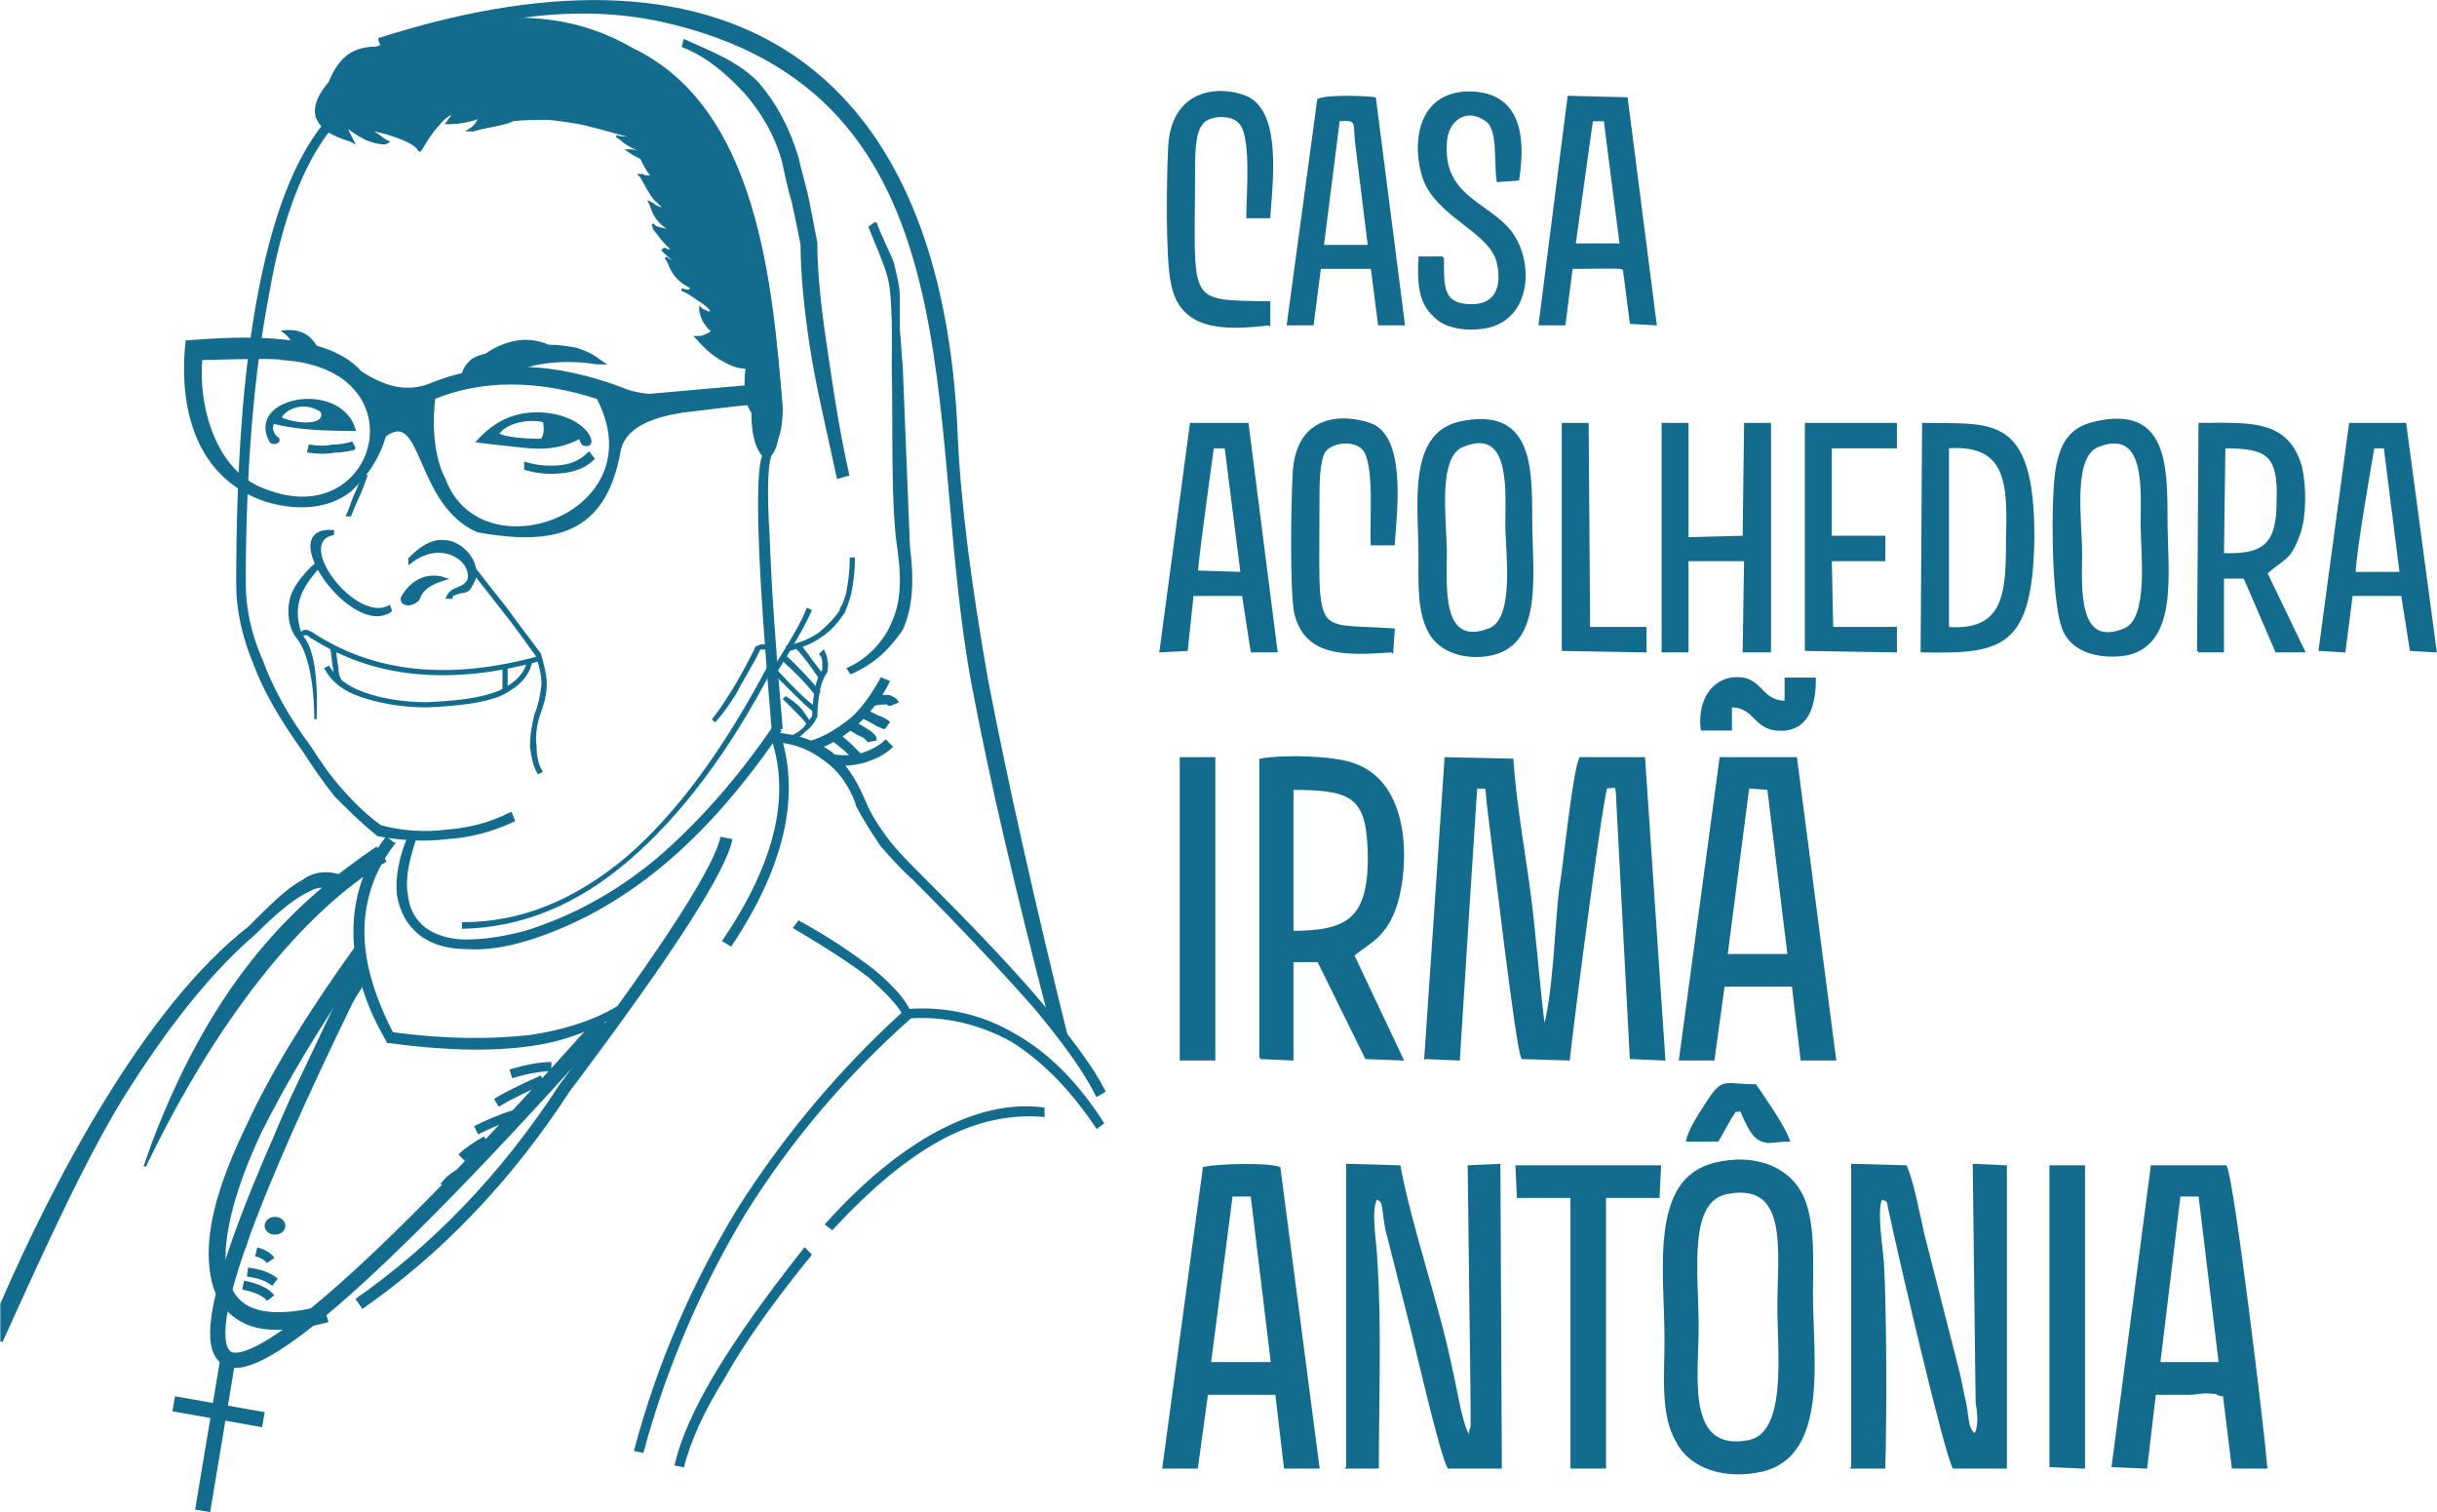<?xml version="1.0" encoding="UTF-8"?>
<!DOCTYPE svg PUBLIC "-//W3C//DTD SVG 1.1//EN" "http://www.w3.org/Graphics/SVG/1.1/DTD/svg11.dtd">
<!-- Creator: CorelDRAW X8 -->
<svg xmlns="http://www.w3.org/2000/svg" xml:space="preserve" width="79.898mm" height="49.579mm" version="1.1" style="shape-rendering:geometricPrecision; text-rendering:geometricPrecision; image-rendering:optimizeQuality; fill-rule:evenodd; clip-rule:evenodd"
viewBox="0 0 1684 1045"
 xmlns:xlink="http://www.w3.org/1999/xlink">
 <defs>
  <style type="text/css">
   <![CDATA[
    .str4 {stroke:#136C8E;stroke-width:10.538}
    .str1 {stroke:#136C8E;stroke-width:8.43}
    .str3 {stroke:#136C8E;stroke-width:6.323}
    .str2 {stroke:#136C8E;stroke-width:2.108}
    .str0 {stroke:#136C8E;stroke-width:1.606}
    .fil2 {fill:none}
    .fil1 {fill:#136C8E}
    .fil0 {fill:#136C8E;fill-rule:nonzero}
   ]]>
  </style>
 </defs>
 <g id="Camada_x0020_1">
  <path class="fil0 str0" d="M1 901c36,-83 99,-204 171,-260 15,-15 27,-27 37,-32 10,-8 23,-6 30,-2l-8 11c-3,-4 -8,-8 -17,-3 -11,5 -23,15 -38,30l0 0c-28,24 -56,58 -85,103 -29,44 -61,115 -90,179l0 -26z"/>
  <path class="fil0 str0" d="M272 583c-14,18 -21,39 -21,61 0,21 7,45 20,70 37,5 68,5 95,2 27,-4 50,-12 67,-24l2 3c-19,13 -40,23 -68,27 -28,4 -61,3 -98,-2l-1 0 -1 -2c-15,-26 -22,-51 -22,-74 0,-24 7,-45 22,-65l5 4z"/>
  <path class="fil0 str0" d="M266 595c-58,35 -117,109 -166,211l6 -17c44,-115 100,-166 154,-203l6 9z"/>
  <path class="fil0 str0" d="M226 913c-27,7 -47,7 -60,-1 -14,-8 -21,-23 -21,-46l10 0c0,19 5,31 16,37 11,6 29,6 52,0l3 10z"/>
  <path class="fil0 str0" d="M145 866c0,-24 9,-53 26,-88 16,-35 41,-76 74,-122l7 7c-32,46 -55,85 -72,119 -16,34 -24,62 -25,84l-10 0z"/>
  <path class="fil0 str0" d="M262 27c250,-80 389,27 399,274l0 1c2,44 9,100 21,168 13,68 33,157 56,250l-12 -14c-24,-93 -41,-165 -54,-234 -34,-183 9,-409 -216,-458 -57,-12 -120,-4 -190,23l-4 -10z"/>
  <path class="fil0 str0" d="M473 28c20,9 38,16 51,30 12,14 21,31 27,51l0 0c2,9 5,19 7,28 2,10 4,20 6,31l0 0 0 1c0,17 2,39 6,66 4,27 8,57 16,93l-7 2c-8,-37 -15,-66 -19,-93 -4,-27 -6,-50 -6,-68 -2,-10 -4,-20 -6,-29 -3,-10 -5,-20 -7,-29 -5,-18 -14,-33 -25,-46 -12,-13 -26,-26 -44,-33l1 -4z"/>
  <path class="fil0 str0" d="M605 154c4,11 9,20 12,28 2,9 4,16 4,23l0 0c0,8 0,15 0,23 1,8 1,16 2,25l5 125c3,23 2,42 -5,57 -9,13 -19,23 -35,30l-2 -3c14,-6 26,-19 31,-32 6,-13 7,-29 4,-50 -5,-32 -3,-90 -4,-125 0,-14 1,-50 -3,-64 -2,-8 -9,-24 -13,-34l4 -3z"/>
  <path class="fil0 str0" d="M536 507c15,1 28,6 38,13 10,8 17,19 23,33 4,10 10,19 16,27 7,9 14,16 21,23l0 0c35,35 63,64 85,90 21,25 36,45 44,61l-5 3c-8,-16 -22,-36 -43,-61 -22,-25 -50,-55 -84,-89 -8,-7 -15,-15 -22,-23 -6,-9 -12,-18 -17,-28l0 -1c-5,-13 -12,-23 -22,-30 -9,-7 -20,-12 -34,-13l0 -5z"/>
  <path class="fil0 str0" d="M254 675c-18,27 -34,56 -48,87 -14,31 -27,65 -37,100l-5 -1c11,-36 23,-70 37,-101 15,-32 31,-61 49,-88l4 3z"/>
  <path class="fil0 str0" d="M758 779c-18,-27 -38,-47 -59,-60 -22,-12 -46,-18 -72,-16l0 -5c27,-2 52,4 74,17 23,13 43,33 61,61l-4 3z"/>
  <path class="fil0 str0" d="M552 637c22,12 39,24 52,34 13,11 21,20 25,29l1 1 -1 2c-46,41 -84,86 -115,136 -30,50 -54,105 -70,164l-5 -1c16,-60 40,-115 71,-166 31,-49 69,-95 114,-136 -4,-7 -12,-15 -23,-25 -13,-10 -30,-21 -52,-34l3 -4z"/>
  <path class="fil0 str0" d="M500 650c36,-53 47,-99 34,-139l5 -2c13,42 2,90 -34,144l-5 -3z"/>
  <path class="fil0 str0" d="M287 579c-5,15 -8,28 -6,39 1,10 5,18 13,24 7,5 17,8 28,8 12,0 26,-2 41,-6 32,-10 62,-26 91,-50 28,-24 55,-54 81,-92l4 3c-26,38 -53,69 -82,93 -29,24 -60,41 -92,51l0 0c-16,5 -31,7 -43,6 -12,0 -23,-3 -31,-9l0 0c-9,-7 -14,-16 -16,-28 -1,-11 1,-25 8,-41l4 2z"/>
  <path class="fil0 str0" d="M355 567c-15,7 -30,11 -46,12 -15,2 -32,1 -48,-2l-1 -1 0 0c-10,-8 -19,-17 -28,-26 -8,-10 -15,-20 -22,-31 -15,-21 -27,-41 -34,-60 -8,-19 -12,-38 -12,-55l0 0c0,-82 5,-149 15,-201 10,-53 25,-92 45,-117l4 3c-19,24 -34,62 -43,115 -10,52 -16,119 -16,199 0,18 4,36 12,54 7,19 18,39 33,59l0 0c7,11 14,21 22,30 8,9 17,18 27,25 15,4 31,5 46,3 15,-1 30,-5 44,-12l2 5z"/>
  <path class="fil0 str0" d="M721 771c-23,-2 -47,3 -71,16 -24,13 -49,34 -75,62l-4 -3c26,-29 52,-50 76,-63 26,-14 50,-20 74,-17l0 5z"/>
  <path class="fil0 str0" d="M560 867c-26,32 -46,60 -60,85 -15,24 -24,45 -28,61l-5 -1c4,-17 13,-38 28,-63 15,-25 35,-53 61,-86l4 4z"/>
  <path class="fil0 str0" d="M559 513c11,-3 20,-9 29,-16 8,-7 15,-17 21,-28l5 2c-6,12 -14,22 -23,30 -9,8 -19,14 -30,17l-2 -5z"/>
  <path class="fil0 str0" d="M575 522c8,1 15,1 21,-1 6,-2 12,-5 16,-9l4 4c-5,5 -12,8 -18,10 -7,2 -15,3 -23,2l0 -6z"/>
  <path class="fil0 str0" d="M578 506c4,4 8,7 11,10 3,3 5,5 7,7l-5 3c-1,-2 -3,-4 -5,-6 -3,-3 -7,-6 -11,-9l3 -5z"/>
  <path class="fil0 str0" d="M589 498c4,3 8,5 11,7 3,2 5,4 5,6l-5 1c0,0 -1,-1 -3,-3 -3,-1 -6,-3 -11,-6l3 -5z"/>
  <path class="fil0 str0" d="M597 490c5,3 9,5 12,6 2,1 4,2 5,3l-3 4c-1,0 -2,-1 -5,-2 -3,-2 -7,-4 -11,-6l2 -5z"/>
  <path class="fil0 str0" d="M603 481c4,0 8,0 11,0 3,1 5,2 6,4l-5 2c0,0 -1,0 -2,-1 -2,0 -6,0 -10,1l0 -6z"/>
  <path class="fil0 str0" d="M534 504c-5,-58 -8,-103 -9,-134 -1,-32 0,-51 3,-56l4 2c-2,5 -3,23 -1,54 1,31 4,76 9,133l-6 1z"/>
  <path class="fil1 str0" d="M540 283c-1,16 -4,27 -10,32 -5,-1 -8,-12 -9,-31 -5,-4 -6,-14 -4,-31 -11,0 -23,-6 -34,-19 3,-1 8,-2 12,-5 -5,-2 -9,-7 -10,-14 3,2 6,2 8,1 -1,-3 -7,-8 -18,-15 2,1 3,0 6,-2 -9,-3 -15,-9 -19,-18 1,0 4,1 10,0 -1,1 -6,-2 -13,-8 0,0 4,1 10,1 -5,-2 -10,-8 -16,-17 4,2 11,4 19,4 -12,-3 -19,-10 -22,-19 6,3 10,4 14,3 -7,-2 -13,-9 -20,-23 3,1 6,1 10,0 -2,0 -5,-3 -8,-9 2,1 5,1 10,0 -5,-1 -11,-3 -19,-8 6,1 10,1 13,0 -7,-1 -14,-4 -21,-10 8,2 18,2 29,1 -12,0 -30,-4 -52,-11 -19,-4 -35,-9 -52,-2 -4,2 -13,4 -27,6 3,-3 5,-6 6,-10 -6,3 -13,5 -23,5 1,-1 3,-4 5,-8 -9,3 -18,13 -25,26 -3,-6 -26,-10 -36,-15 2,4 6,7 12,11 -7,1 -16,-3 -28,-13 0,3 2,7 4,11 -26,-5 -29,-21 -14,-39 6,-15 17,-23 32,-23 70,-27 129,-27 177,1 86,40 96,164 103,248z"/>
  <path class="fil0 str0" d="M540 283c0,8 -1,15 -3,20 -1,6 -3,10 -6,13l-1 0 0 0c-3,-1 -5,-4 -7,-9 -2,-6 -3,-13 -3,-22 -2,-3 -4,-7 -4,-12 -1,-5 -1,-11 0,-19 -6,0 -11,-2 -16,-5 -6,-3 -12,-8 -18,-15l-1 -1 2 0c3,0 6,-2 10,-4 -2,-1 -4,-3 -5,-5 -2,-2 -3,-5 -4,-9l0 -2 1 1c2,1 3,1 4,2 1,0 2,0 3,-1 -1,-1 -2,-3 -5,-5 -3,-2 -7,-5 -12,-8l-4 -2 4 1c1,0 2,0 2,-1 1,0 1,0 2,-1 -8,-3 -14,-9 -17,-18l-2 -3 3 2c0,0 2,1 4,1l0 0c-2,-2 -5,-4 -9,-8l1 -1 0 0c1,0 1,1 3,1 1,0 2,0 4,0 -2,-1 -3,-2 -5,-4 -3,-3 -6,-7 -9,-11l-1 -3 2 2c2,1 5,1 8,2 2,0 3,1 5,1 -9,-4 -14,-10 -16,-18l-1 -2 2 1c2,2 5,3 7,3 1,0 2,0 2,0 -2,-1 -4,-3 -7,-6 -3,-3 -6,-9 -10,-16l-1 -1 2 0c1,1 3,1 4,1 1,0 2,0 3,0 -2,-2 -4,-5 -6,-9l-1 -2 2 1c1,1 2,1 4,1l1 0c-1,-1 -2,-1 -4,-2 -3,-1 -6,-3 -10,-5l-3 -2 3 0c3,1 5,1 7,1l1 0c-2,-1 -4,-2 -5,-2 -4,-2 -8,-4 -11,-7l-3 -2 3 1c4,0 9,1 13,1 2,0 4,0 6,0 -4,-1 -8,-1 -13,-2 -8,-2 -18,-5 -30,-8 -9,-2 -17,-3 -26,-4 -8,0 -17,0 -25,1 -2,1 -5,2 -10,3 -4,1 -10,2 -17,4l-3 0 3 -2c1,-1 2,-2 3,-4 1,-1 1,-2 2,-3 -6,2 -13,4 -22,4l-1 0 1 -1c0,-1 1,-2 2,-3l1 -3c-3,1 -7,4 -10,8 -4,4 -8,10 -12,17l-1 1 -1 -1c-2,-4 -12,-8 -22,-11 -4,-1 -8,-2 -11,-3 1,1 2,2 3,3 2,1 4,3 7,5l2 1 -2 1c-4,0 -8,-1 -13,-3 -4,-2 -9,-5 -14,-9 0,1 1,2 1,3 1,2 2,4 3,6l1 2 -2 -1c-13,-4 -20,-9 -23,-16 -2,-7 1,-15 9,-24 3,-8 7,-14 12,-18 5,-4 12,-6 20,-6 35,-13 67,-20 97,-20 30,0 56,7 80,21 86,41 96,163 103,247 0,1 0,2 0,2zm-4 20c2,-5 2,-12 3,-20l0 -2c-7,-84 -18,-205 -102,-246l0 0c-24,-13 -51,-20 -80,-20 -29,0 -62,6 -97,19l0 1 0 0c-8,0 -14,1 -19,5 -5,4 -9,10 -12,17l0 1 0 0c-8,9 -10,16 -8,22 2,6 9,11 20,15 -1,-2 -2,-3 -2,-5 -1,-2 -2,-3 -1,-5l0 -2 1 2c5,4 10,8 15,10 3,1 6,2 9,2 -2,-1 -4,-3 -5,-4 -2,-2 -4,-4 -4,-6l-1 -1 2 0c3,2 8,3 13,5 9,3 19,6 22,10 4,-7 8,-12 12,-16 4,-5 8,-8 13,-10l2 0 -1 1c-1,2 -2,4 -3,5l-1 2c8,0 15,-2 20,-4l2 -1 -1 2c0,2 -1,3 -2,5 0,1 -1,2 -1,3 5,-1 10,-2 14,-3 4,-1 8,-2 10,-3l0 0c8,-2 17,-2 25,-2 9,1 18,2 27,4l0 0c11,4 21,6 30,8 9,2 16,3 22,3l12 0 -12 2c-5,0 -11,1 -16,1 -3,0 -6,-1 -9,-1 2,2 5,3 7,4 4,2 7,3 10,3l5 1 -5 1c-1,0 -3,0 -6,0 -1,0 -2,0 -3,0 2,2 5,3 7,4 3,1 6,2 8,2l6 1 -6 1c-2,0 -4,0 -6,0 -1,0 -2,0 -3,0 3,5 5,7 7,8l4 1 -4 0c-2,0 -4,1 -6,0 -1,0 -2,0 -3,0 3,6 6,11 10,14 3,4 6,6 9,7l3 1 -3 1c-2,0 -4,0 -6,0 -2,-1 -4,-2 -6,-3 2,9 9,14 20,17l8 2 -8 0c-4,0 -8,-1 -11,-1 -2,-1 -4,-1 -6,-2 3,4 5,6 7,9 3,2 5,5 7,6l3 2 -3 -1c-3,0 -5,0 -7,0 2,2 4,3 6,4 1,1 2,1 3,2l3 -1 -2 2c0,0 -1,0 -1,0 -3,0 -6,0 -7,0 3,8 9,14 17,16l1 1 -1 1c-1,1 -2,1 -3,2l0 0c4,3 8,5 10,7 3,3 5,5 6,6l0 1 0 0c-2,1 -3,1 -5,1 -1,0 -2,0 -3,-1 1,3 2,5 3,7 2,2 4,4 7,5l1 1 -1 1c-5,2 -8,4 -11,4 5,6 10,11 15,14 6,3 11,5 17,5l0 0 0 1c0,8 0,14 0,19 1,5 2,9 4,11l0 0 0 0c1,10 2,17 3,22 2,5 4,7 6,8 2,-2 4,-6 6,-11z"/>
  <path class="fil1 str0" d="M448 273c-7,-1 -13,-2 -17,-4 -47,-18 -91,-20 -132,-4 -16,7 -32,4 -50,-8 -24,-27 -82,-24 -120,-21 -5,46 7,94 55,110 24,7 44,4 58,-7 12,-11 20,-24 24,-38 27,-20 21,47 64,66 55,10 88,0 98,-55 3,-17 22,-26 55,-29 23,-3 35,-4 35,-4 -2,-5 -2,-9 -2,-12 -46,4 -68,6 -68,6zm-309 -25c36,-1 54,-1 56,0 98,6 67,121 -11,91 -36,-12 -48,-59 -45,-91zm168 83c-6,-11 -10,-31 -7,-56 32,-13 70,-14 113,0 42,80 -81,124 -106,56z"/>
  <path class="fil1 str0" d="M360 254c-16,1 -29,2 -39,5 3,-8 8,-12 15,-13 15,-10 29,-12 42,-6 15,0 26,3 35,10 -26,-3 -44,-1 -53,4z"/>
  <path class="fil0 str0" d="M360 255c-8,0 -15,1 -22,2 -6,0 -12,1 -17,3l-2 0 1 -2c1,-4 4,-7 6,-9 3,-2 6,-3 10,-4 7,-5 15,-8 22,-9 7,-1 14,0 21,3 7,0 13,1 19,2 6,2 11,4 16,8l3 2 -4 0c-13,-2 -24,-2 -33,-1 -8,1 -15,2 -19,5l-1 0 0 0zm-22 -1c7,0 14,-1 22,-1 4,-3 11,-4 20,-5 8,-1 18,-1 29,0 -3,-2 -7,-4 -11,-5 -6,-1 -12,-2 -20,-2l0 0 0 0c-6,-3 -13,-4 -20,-3 -7,1 -14,4 -21,9l0 0 0 0c-4,0 -7,2 -9,4 -2,1 -4,4 -5,6 4,-1 9,-2 15,-3z"/>
  <path class="fil1 str0" d="M202 237c7,1 12,1 16,2 -5,-8 -12,-11 -22,-10 4,3 6,6 6,8zm-15 68c1,2 7,1 5,-2 -3,-2 -6,-7 -3,-11 15,4 34,5 56,5 -10,-34 -75,-22 -58,8zm7 -16c-1,-3 13,-15 28,-5 2,3 0,6 -2,7 -7,4 -23,0 -26,-2z"/>
  <path class="fil0 str0" d="M253 329c-2,6 -4,11 -6,15 -2,5 -4,9 -5,12l-2 0c2,-4 3,-8 5,-13 2,-4 4,-9 6,-14l2 0z"/>
  <path class="fil0 str0" d="M230 369c-28,6 16,63 39,50l1 3c-26,19 -81,-58 -40,-55l0 2z"/>
  <path class="fil0 str0" d="M220 392c-7,8 -12,15 -14,23 -2,8 -1,16 2,24 8,8 11,28 10,58l0 0c0,-15 -2,-43 -12,-56 -6,-7 -7,-18 -5,-27 2,-8 9,-17 17,-24l2 2z"/>
  <path class="fil0 str0" d="M283 386c7,-7 15,-13 24,-12 8,0 17,7 20,15l0 0c2,5 2,9 0,13 -2,3 -2,6 -7,7 -2,0 -5,1 -7,2 -1,1 -1,1 -1,2l-3 0c3,-8 12,-5 15,-13 2,-14 -20,-28 -41,-11l0 -3z"/>
  <path class="fil0 str0" d="M328 393c7,9 14,18 22,28 7,10 15,20 23,31l0 0c2,7 4,14 4,21 0,7 -2,14 -5,22 -2,7 -3,14 -2,21 0,6 1,12 4,17l-2 1c-3,-5 -4,-11 -5,-18 0,-7 1,-14 3,-22l0 0c3,-7 4,-14 5,-21 0,-7 -2,-14 -4,-20 -8,-11 -15,-21 -23,-31 -7,-9 -15,-19 -22,-28l2 -1z"/>
  <path class="fil0 str0" d="M207 439c1,-2 3,-3 4,-3 2,0 3,1 5,2l-1 2c-1,-1 -3,-2 -4,-2 -1,0 -2,1 -3,2l-1 -1z"/>
  <path class="fil0 str0" d="M216 438c43,28 95,33 157,16l0 2c-62,17 -115,12 -158,-16l1 -2z"/>
  <path class="fil0 str0" d="M231 447c1,6 1,10 2,14 0,4 1,7 2,9l-2 1c-1,-2 -2,-6 -2,-9 -1,-4 -1,-9 -2,-14l2 -1z"/>
  <path class="fil0 str0" d="M227 461c5,8 13,14 24,18 11,4 26,7 44,7 22,-1 38,-3 50,-8 11,-5 18,-12 20,-21l2 0c-2,10 -9,17 -21,23 -12,5 -29,7 -51,8l0 0c-18,0 -33,-3 -45,-7 -12,-4 -20,-10 -25,-19l2 -1z"/>
  <path class="fil0 str0" d="M348 477c0,-3 0,-6 0,-9 0,-2 0,-5 0,-7l2 0c0,2 0,5 0,7 0,3 0,6 0,9l-2 0z"/>
  <path class="fil0 str0" d="M533 465c14,-22 22,-36 25,-44l2 1c-3,7 -11,22 -25,44l-2 -1z"/>
  <path class="fil0 str0" d="M544 447c9,-2 16,-5 22,-9 6,-5 11,-10 15,-16l0 -1c2,-3 4,-8 5,-14 1,-6 2,-13 2,-21l2 0c0,8 -1,15 -2,21 -1,6 -3,11 -5,16 -4,6 -9,12 -15,16 -7,5 -14,8 -23,10l-1 -2z"/>
  <path class="fil0 str0" d="M569 450c1,2 2,4 2,7 1,2 0,4 0,7l0 0 0 0c-2,3 -4,7 -5,12 -1,5 -2,12 -2,19l0 0 0 0c-2,4 -4,7 -7,9 -3,3 -6,6 -11,8l-1 -2c5,-2 8,-4 11,-7 2,-3 4,-5 6,-8 0,-8 1,-14 2,-19 1,-6 3,-10 5,-13 0,-2 0,-4 0,-6 0,-2 -1,-4 -2,-5l2 -2z"/>
  <path class="fil0 str0" d="M552 445c4,5 7,9 9,12 3,4 6,7 7,11l-1 1c-2,-3 -5,-7 -7,-10 -3,-4 -6,-8 -10,-12l2 -2z"/>
  <path class="fil0 str0" d="M542 453c9,8 17,17 24,25l-2 2c-7,-9 -15,-17 -24,-25l2 -2z"/>
  <path class="fil0 str0" d="M536 463c11,12 20,21 27,26l-1 2c-7,-6 -16,-15 -28,-27l2 -1z"/>
  <path class="fil0 str0" d="M559 501c-3,-4 -6,-7 -9,-10 -3,-3 -5,-5 -8,-8l1 -1c3,2 6,4 9,7 3,3 5,7 8,11l-1 1z"/>
  <path class="fil0 str0" d="M534 460c-31,60 -65,104 -100,134 -36,31 -74,46 -114,47l0 -3c40,0 77,-15 113,-45 35,-30 68,-75 99,-134l2 1z"/>
  <path class="fil0 str0" d="M532 449c-2,-1 -4,-1 -6,-1 -1,0 -2,1 -2,2 -6,12 -12,21 -16,29 -5,8 -10,15 -14,19l-1 -1c4,-5 8,-11 13,-19 5,-8 10,-17 16,-29 0,-2 2,-2 4,-3 2,0 4,0 7,1l-1 2z"/>
  <path class="fil2 str1" d="M248 901c53,-37 101,-86 142,-149 76,-101 108,-153 112,-173"/>
  <path class="fil1 str2" d="M289 414c2,-7 8,-11 18,-14 -9,-3 -21,-1 -29,13 -1,5 6,6 11,1z"/>
  <path class="fil0 str0" d="M410 317c-5,5 -12,8 -20,9 -8,1 -17,1 -27,-2l0 -4c10,3 19,3 26,2 7,-1 13,-4 18,-9l3 4z"/>
  <path class="fil0 str0" d="M245 310c-4,1 -9,2 -14,2 -5,1 -11,1 -18,0l1 -4c6,1 11,1 16,0 5,0 10,-1 13,-2l2 4z"/>
  <path class="fil1 str0" d="M366 309c-9,-1 -21,-2 -36,-4 11,-12 25,-21 47,-19 30,3 37,25 26,21 -1,-1 -2,-3 -2,-5 -10,6 -22,8 -35,7zm-22 -9c4,-7 18,-12 32,-9 0,2 2,9 -2,13 -11,0 -25,-1 -30,-4z"/>
  <path class="fil2 str3" d="M381 737c-8,0 -18,2 -28,5"/>
  <path class="fil2 str3" d="M375 746c-11,5 -22,10 -32,16"/>
  <path class="fil2 str3" d="M356 770c-10,3 -19,7 -27,11"/>
  <path class="fil2 str3" d="M336 788c-7,4 -13,8 -17,12"/>
  <path class="fil2 str3" d="M317 811c-5,3 -8,6 -10,9"/>
  <path class="fil2 str3" d="M168 888c10,2 16,5 19,9"/>
  <path class="fil2 str3" d="M171 879c8,1 14,3 19,7"/>
  <path class="fil2 str3" d="M187 871c-2,-3 -6,-5 -10,-6"/>
  <ellipse class="fil1 str3" cx="190" cy="847" rx="4" ry="3"/>
  <path class="fil2 str4" d="M250 668c-61,124 -116,248 -95,269 17,18 96,-45 262,-231"/>
  <line class="fil2 str4" x1="157" y1="942" x2="140" y2= "1044" />
  <line class="fil2 str4" x1="120" y1="970" x2="182" y2= "981" />
  <path class="fil1 str0" d="M1186 804c-46,10 -35,74 -35,122 0,24 -3,52 8,70 9,18 33,26 59,20 45,-11 34,-78 34,-122 0,-23 2,-52 -8,-70 -10,-18 -33,-26 -58,-20zm9 20c-30,4 -22,54 -22,93 0,34 -9,87 35,79 28,-5 21,-61 21,-93 0,-38 8,-86 -34,-79z"/>
  <path class="fil1 str0" d="M985 731l23 1c2,-32 4,-63 6,-95l6 -93c10,1 6,-4 9,18 4,31 19,161 23,169l32 1c2,-20 23,-183 26,-188 8,0 7,-5 8,16l9 171 23 1 -14 -208 -44 0c-5,12 -11,75 -14,92 -3,27 -4,71 -11,95 -4,-31 -6,-62 -10,-93 -4,-30 -10,-63 -12,-93l-46 -1 -14 207z"/>
  <path class="fil1 str0" d="M871 731l22 1 0 -68 18 0 33 67 25 1 -34 -72c11,-9 23,-13 30,-36 8,-27 9,-83 -30,-96 -14,-5 -48,-6 -64,-3l0 206zm22 -87c38,0 52,-9 53,-48 0,-45 -9,-51 -53,-51l0 99z"/>
  <path class="fil1 str0" d="M1460 1013l23 1 6 -51c8,0 16,0 24,0 4,0 8,-1 12,-1 14,1 2,0 10,2 1,0 2,0 2,1l6 49 23 0c-2,-25 -23,-199 -28,-208l-51 0 -27 207zm32 -71l42 0 -14 -116 -14 0 -14 116z"/>
  <path class="fil1 str0" d="M1161 732l23 0 7 -51 48 0 6 51 23 0 -27 -208 -52 0 -28 208zm32 -72l43 0 -14 -115 -14 -1 -15 116z"/>
  <path class="fil1 str0" d="M804 1014l23 0 7 -51 48 0 6 51 23 0 -27 -207c-9,-3 -42,-2 -52,0l-28 207zm32 -72l43 0 -14 -116 -14 0 -15 116z"/>
  <path class="fil1 str0" d="M1280 1014l22 0c1,-34 1,-108 -1,-142 -1,-12 -5,-36 -1,-44 6,2 4,1 6,9 7,33 38,166 44,177l36 0 0 -208 -22 -1 2 164c1,6 2,14 0,20 0,1 -1,1 -1,2 0,0 0,1 0,1 -6,-5 -5,-11 -7,-22 -2,-8 -3,-15 -5,-23l-24 -94c-3,-13 -7,-35 -12,-47l-37 -1 0 209z"/>
  <path class="fil1 str0" d="M931 1014l21 0c0,-45 2,-98 -1,-142 0,-11 -5,-35 0,-44 6,2 4,4 7,21l18 71c2,8 20,86 25,94l36 0 -1 -209 -21 1 2 163c0,4 0,8 0,12 0,1 0,5 0,5l-1 3c0,1 0,1 0,2 0,0 -1,1 -1,1 -5,-5 -10,-38 -12,-45 -9,-45 -28,-98 -36,-141l-36 -1 0 209z"/>
  <path class="fil1 str0" d="M1448 292c-18,4 -24,15 -27,34 -3,20 -3,95 6,111 7,14 26,18 43,15 35,-8 27,-57 27,-94 0,-38 -1,-77 -49,-66zm2 16c-19,7 -12,52 -12,74 0,22 -4,67 30,53 18,-7 12,-54 12,-73 0,-23 4,-67 -30,-54z"/>
  <path class="fil1 str0" d="M1009 292c-36,8 -28,57 -28,93 0,18 -1,38 7,52 7,13 25,19 43,15 35,-8 27,-56 27,-94 0,-38 -1,-76 -49,-66zm2 16c-19,7 -12,52 -12,74 0,23 -4,66 30,53 19,-7 12,-54 12,-73 0,-22 4,-68 -30,-54z"/>
  <path class="fil1 str0" d="M1328 450c55,1 76,-2 77,-79 0,-85 -29,-77 -76,-78l-1 157zm18 -16c40,3 41,-25 41,-61 1,-38 1,-67 -41,-64l0 125z"/>
  <path class="fil1 str0" d="M1519 450l17 0 0 -51 15 0 22 51 19 0 -26 -54c12,-11 16,-8 23,-28 4,-12 4,-32 1,-45 -9,-33 -36,-30 -70,-30l-1 157zm17 -67c29,1 38,-7 38,-37 1,-32 -7,-37 -37,-37l-1 74z"/>
  <path class="fil1 str0" d="M802 450l18 -1 4 -38 35 0 6 39 17 0 -20 -157 -39 0 -21 157zm25 -55l31 1 -11 -87 -9 0c-1,8 -10,72 -11,86z"/>
  <path class="fil1 str0" d="M1064 224l17 0 5 -39c43,0 35,-2 37,7l4 31 17 1 -20 -156 -40 -1 -20 157zm24 -55l32 0 -11 -86 -9 0 -12 86z"/>
  <path class="fil1 str0" d="M1603 449l17 1 5 -39 35 0 6 38 17 1 -21 -157 -38 0 -21 156zm24 -53l32 0 -11 -87 -8 0c-1,6 -13,74 -13,87z"/>
  <path class="fil1 str0" d="M911 69l-21 155 17 0 5 -39 36 0 5 39 17 0 -20 -156c-5,-1 -33,-2 -39,1zm3 101l32 0 -9 -73c-1,-13 1,-15 -12,-14l-11 87z"/>
  <polygon class="fil1 str0" points="1049,827 1086,827 1086,1014 1109,1014 1109,827 1146,827 1147,806 1048,806 "/>
  <polygon class="fil1 str0" points="1149,450 1166,450 1166,387 1206,387 1205,450 1223,450 1223,293 1206,293 1205,371 1166,372 1166,293 1149,293 "/>
  <path class="fil1 str0" d="M997 178l-16 0c-1,17 0,31 10,40 8,9 26,11 40,7 28,-9 28,-49 10,-68 -16,-17 -44,-23 -42,-57 0,-17 14,-27 28,-17 9,6 6,28 8,42l14 -1c5,-32 0,-61 -36,-60 -38,2 -36,46 -27,64 12,23 44,33 49,53 4,17 -1,30 -18,30 -21,0 -20,-13 -20,-33z"/>
  <path class="fil1 str0" d="M962 450l1 -15c-58,-4 -52,9 -52,-91 0,-9 0,-25 4,-32 5,-7 20,-9 27,-2 9,10 5,51 6,66l15 0c2,-26 7,-71 -14,-82 -14,-6 -53,-12 -55,34 -1,19 -2,78 1,95 7,31 36,29 67,27z"/>
  <path class="fil1 str0" d="M877 224l0 -15c-59,-1 -52,2 -52,-91 0,-10 0,-26 5,-32 4,-7 20,-8 26,-2 10,8 6,50 6,66l15 0c2,-27 7,-70 -14,-82 -16,-8 -53,-9 -55,34 -1,19 -2,77 2,94 6,31 34,32 67,28z"/>
  <polygon class="fil1 str0" points="1417,1013 1440,1014 1440,806 1417,806 "/>
  <polygon class="fil1 str0" points="1248,449 1310,450 1310,434 1266,434 1265,387 1302,387 1302,371 1265,371 1265,309 1310,309 1310,293 1248,293 "/>
  <polygon class="fil1 str0" points="816,732 839,732 839,524 816,524 "/>
  <polygon class="fil1 str0" points="1080,449 1137,450 1137,434 1098,434 1097,293 1080,293 "/>
  <path class="fil1 str0" d="M1176 504l20 0 0 -16c19,0 15,18 38,16 16,-2 20,-18 20,-35l-20 0 0 16c-19,0 -16,-19 -38,-16 -15,3 -22,18 -20,35z"/>
  <path class="fil1 str0" d="M1166 788l21 0 9 -16c6,-8 -1,-3 7,-5 7,16 10,21 19,22 3,0 10,-1 14,-1 -4,-11 -17,-29 -23,-38 -21,0 -22,-5 -32,10 -5,8 -13,19 -15,28z"/>
 </g>
</svg>
